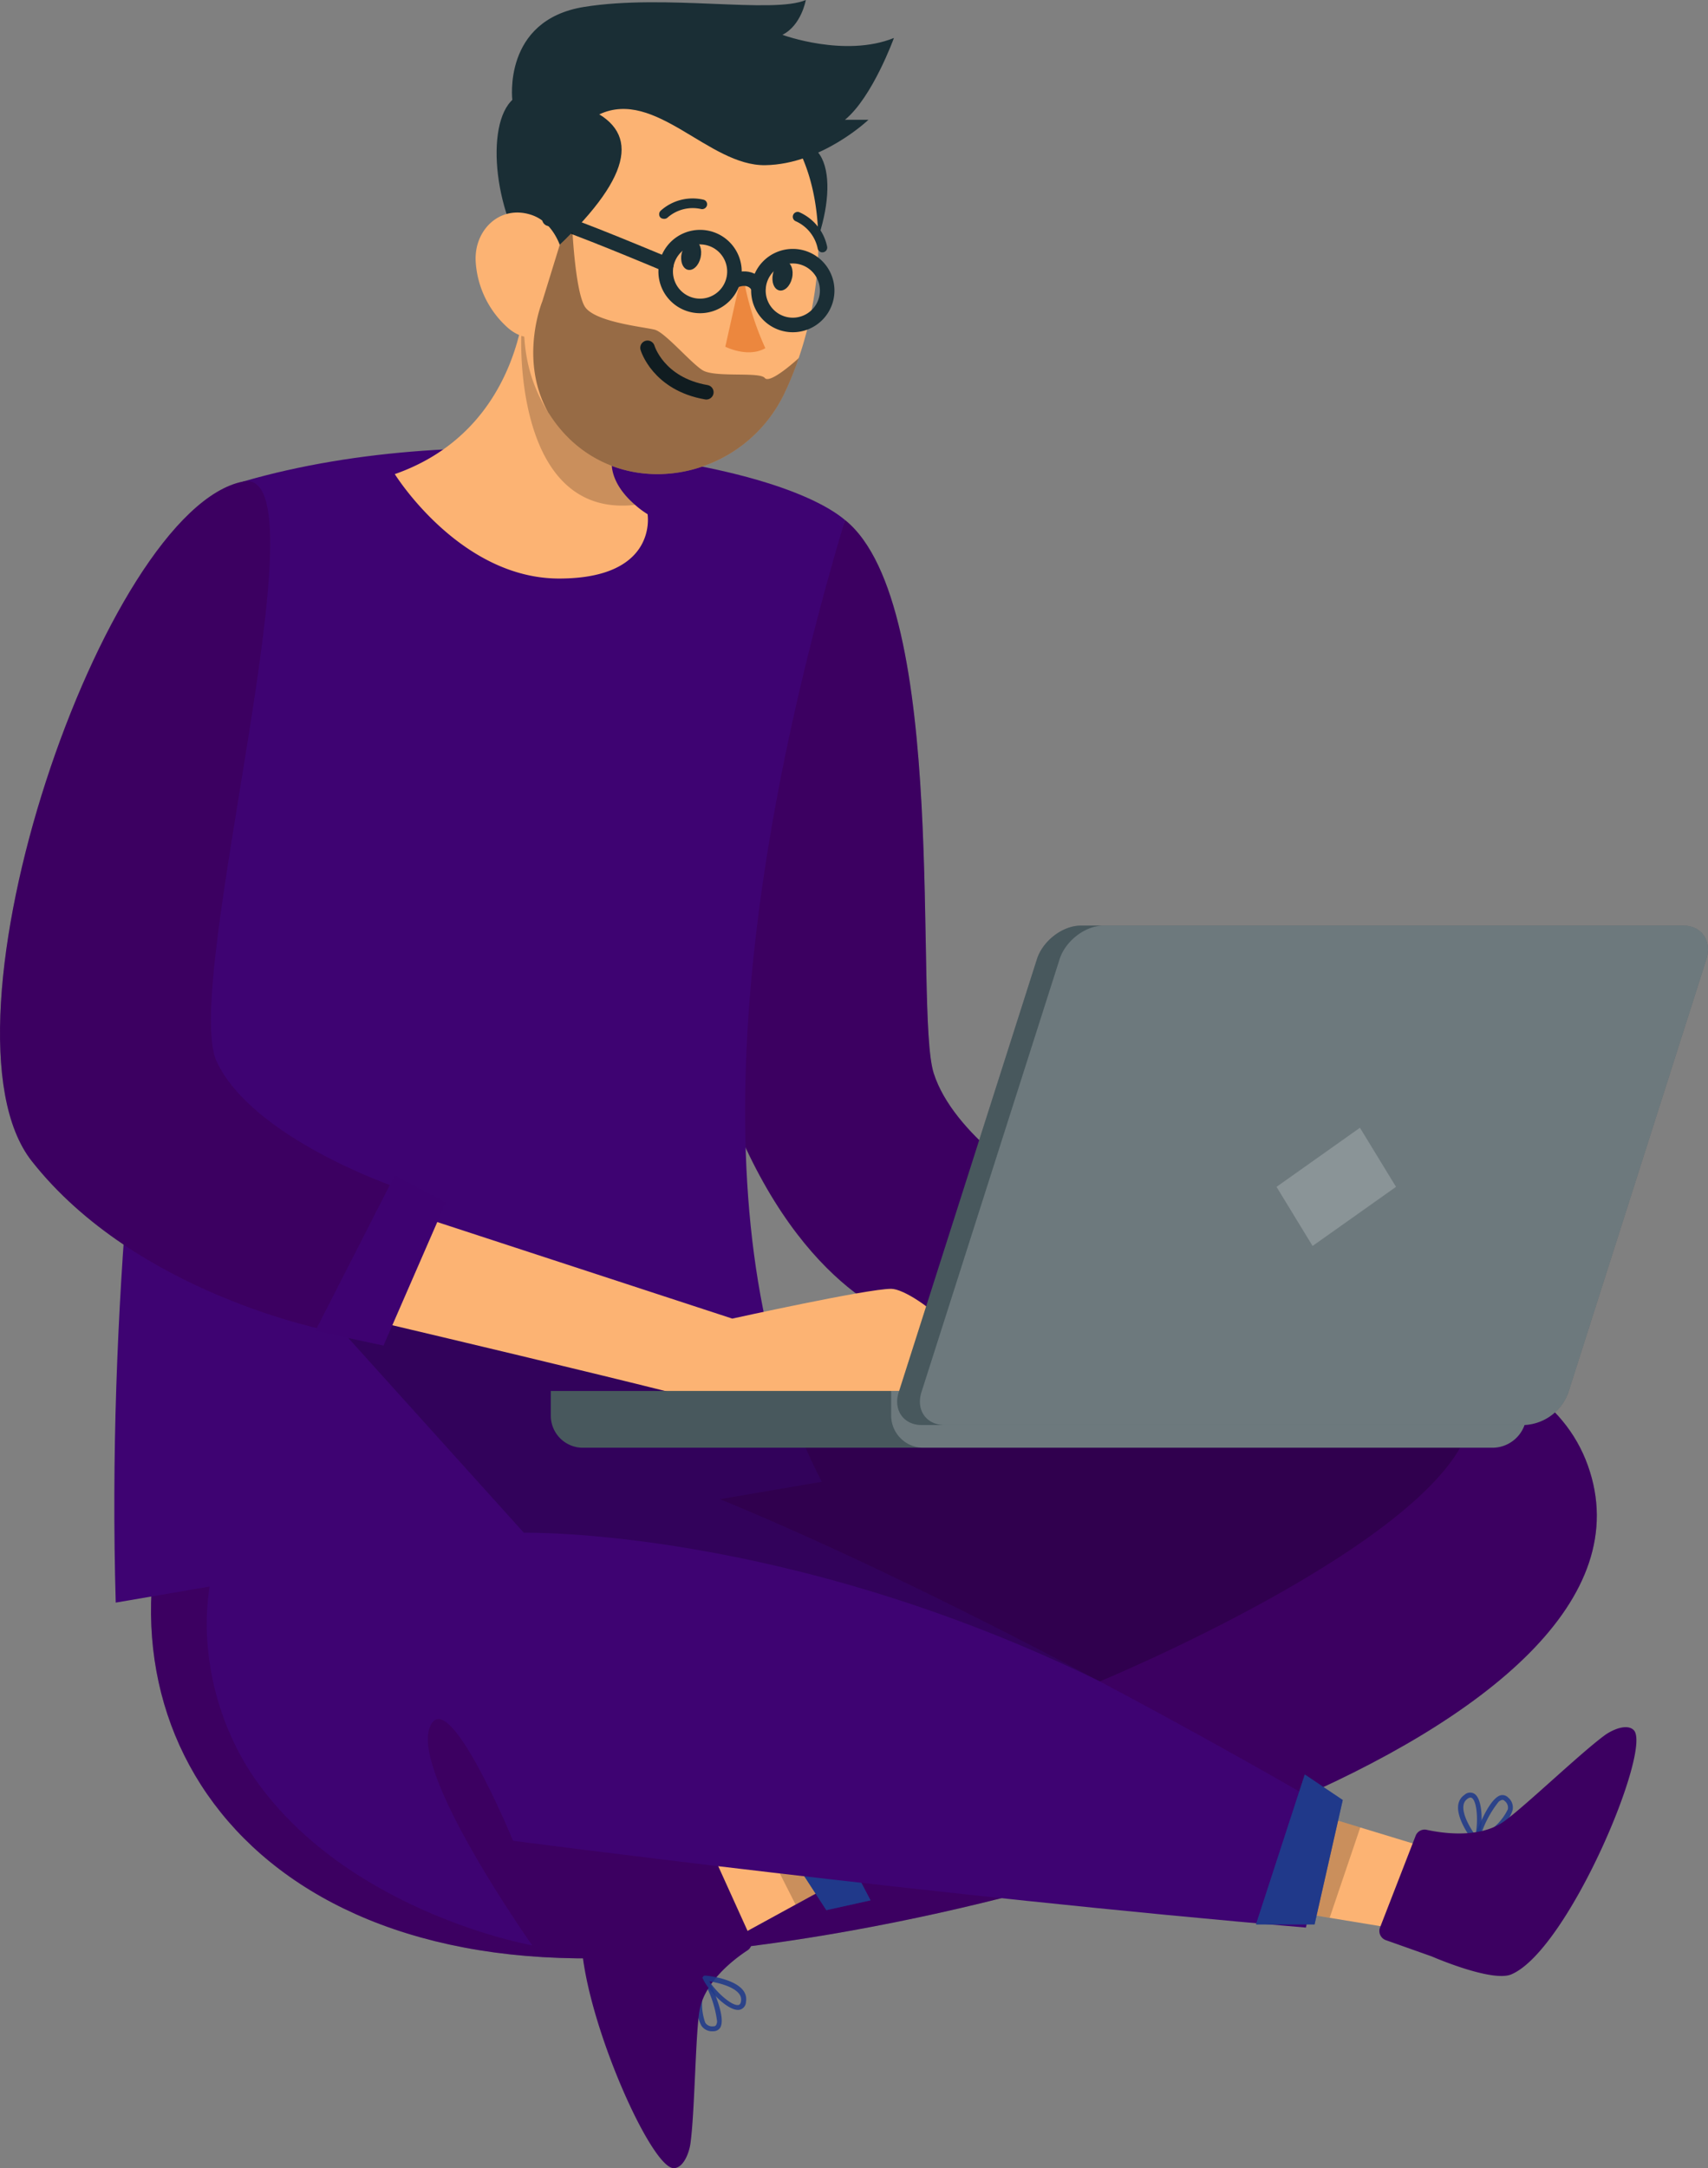 <svg xmlns="http://www.w3.org/2000/svg" width="362.687" height="460.211" viewBox="0 0 362.687 460.211">
  <rect x="0" y="0" width="362.687" height="460.211" fill="#808080" stroke="none"/>
  <g id="Grupo_81435" data-name="Grupo 81435" transform="translate(-195.5 -3609.79)">
    <g id="_Group_" data-name="&lt;Group&gt;" transform="translate(157.208 3152.843)">
      <g id="Grupo_55035" data-name="Grupo 55035" transform="translate(192.55 567.319)">
        <g id="Grupo_55034" data-name="Grupo 55034" transform="translate(0 0)">
          <path id="Trazado_103839" data-name="Trazado 103839" d="M418.539,711C440.99,729.046,433.16,815.17,437.376,828.42s22.284,24.132,22.284,24.132l-25.209,29.51s-21.078-3.653-37.082-37.982S418.539,711,418.539,711Z" transform="translate(-393.368 -711.003)" fill="#3c0061"/>
          <path id="Trazado_103840" data-name="Trazado 103840" d="M418.539,711C440.99,729.046,433.16,815.17,437.376,828.42s22.284,24.132,22.284,24.132l-25.209,29.51s-21.078-3.653-37.082-37.982S418.539,711,418.539,711Z" transform="translate(-393.368 -711.003)" fill="#3c0061" opacity="0.2" style="isolation: isolate"/>
        </g>
      </g>
      <g id="Grupo_55037" data-name="Grupo 55037" transform="translate(70.353 739.445)">
        <g id="Grupo_55036" data-name="Grupo 55036">
          <path id="Trazado_103841" data-name="Trazado 103841" d="M235.61,1124.18s161.337-45.025,181.6,11.6S291,1237.541,209.936,1240.3s-114.142-54.083-90.235-108.11Z" transform="translate(-112.093 -1107.208)" fill="#3c0061"/>
          <path id="Trazado_103842" data-name="Trazado 103842" d="M235.61,1124.18s161.337-45.025,181.6,11.6S291,1237.541,209.936,1240.3s-114.142-54.083-90.235-108.11Z" transform="translate(-112.093 -1107.208)" fill="#3c0061" opacity="0.2" style="isolation: isolate"/>
        </g>
      </g>
      <path id="Trazado_103843" data-name="Trazado 103843" d="M759.384,1344.08a.526.526,0,0,1-.6-.03.414.414,0,0,1-.141-.5c.264-.9,2.949-8.7,5.665-9.515a1.686,1.686,0,0,1,1.618.473,2.764,2.764,0,0,1,.963,2.614,7.214,7.214,0,0,1-2.541,3.662A29.48,29.48,0,0,1,759.384,1344.08Zm.7-1.5a11.6,11.6,0,0,0,5.776-5.566,1.767,1.767,0,0,0-.687-1.785.58.58,0,0,0-.637-.187,1.832,1.832,0,0,0-.625.364A22.581,22.581,0,0,0,760.08,1342.584Z" transform="translate(-407.387 -496.019)" fill="#203a8a" opacity="0.87" style="isolation: isolate"/>
      <path id="Trazado_103844" data-name="Trazado 103844" d="M754.908,1343.5a.441.441,0,0,1-.5-.148c-.253-.218-4-4.942-3.38-8.13a3.013,3.013,0,0,1,1.292-1.955,1.741,1.741,0,0,1,2.161-.2c1.958,1.38,1.719,7.7.758,10.1l-.07.239A.5.5,0,0,1,754.908,1343.5Zm-2.127-9.262a1.992,1.992,0,0,0-.649,1.135c-.388,2.017,1.49,5.043,2.506,6.492.617-2.7.418-7.135-.731-7.932-.125-.065-.359-.25-.939.157l-.187.147Z" transform="translate(-403.056 -495.339)" fill="#203a8a" opacity="0.87" style="isolation: isolate"/>
      <path id="Trazado_103845" data-name="Trazado 103845" d="M380.3,1422.663a.525.525,0,0,1,.439-.4.414.414,0,0,1,.457.25c.46.82,4.151,8.193,2.834,10.7a1.687,1.687,0,0,1-1.471.825,2.763,2.763,0,0,1-2.541-1.142,7.211,7.211,0,0,1-.839-4.377A29.5,29.5,0,0,1,380.3,1422.663Zm.581,1.544a11.6,11.6,0,0,0-.065,8.021,1.767,1.767,0,0,0,1.756.758.58.58,0,0,0,.579-.324,1.836,1.836,0,0,0,.177-.7A22.58,22.58,0,0,0,380.885,1424.207Z" transform="translate(-192.764 -545.94)" fill="#203a8a" opacity="0.87" style="isolation: isolate"/>
      <path id="Trazado_103846" data-name="Trazado 103846" d="M416.789,1297.744l-28.55,20.935-13.713,10.051,8.957,15.62,13.914-7.61,33.988-18.587Z" transform="translate(-190.162 -475.523)" fill="#fcb373"/>
      <path id="Trazado_103847" data-name="Trazado 103847" d="M358.416,1377.641l-8.613-19.01a2.063,2.063,0,0,0-2.787-1l-9.287,4.549s-12.931,5.228-14.555,9.429c-4.745,12.277,13.23,54.813,18.84,54.822,2.053,0,3.272-3.179,3.558-5.207.909-6.442,1.063-22.638,1.888-28,.964-6.272,7.3-11.1,10.229-13.019A2.043,2.043,0,0,0,358.416,1377.641Z" transform="translate(-160.672 -509.273)" fill="#3c0061"/>
      <path id="Trazado_103848" data-name="Trazado 103848" d="M381.758,1422.457a.442.442,0,0,1,.458-.257c.333-.028,6.327.6,8.173,3.275a3.014,3.014,0,0,1,.492,2.29,1.742,1.742,0,0,1-1.368,1.686c-2.355.434-6.706-4.161-7.746-6.524l-.122-.217A.493.493,0,0,1,381.758,1422.457Zm8.1,4.961a1.99,1.99,0,0,0-.357-1.257c-1.169-1.689-4.645-2.465-6.392-2.754,1.5,2.33,4.8,5.291,6.178,5.028.134-.043.429-.082.544-.781l.026-.236Z" transform="translate(-194.188 -545.909)" fill="#203a8a" opacity="0.87" style="isolation: isolate"/>
      <path id="Trazado_103849" data-name="Trazado 103849" d="M434.641,1297.744l-28.55,20.935,9.158,18.061,33.988-18.587Z" transform="translate(-208.013 -475.523)" opacity="0.2" style="isolation: isolate"/>
      <g id="Grupo_55039" data-name="Grupo 55039" transform="translate(198.84 830.53)">
        <g id="Grupo_55038" data-name="Grupo 55038" transform="translate(0 0)">
          <path id="Trazado_103850" data-name="Trazado 103850" d="M422.762,1348.736l9.39-2.086-15.6-29.78-8.7,8.885Z" transform="translate(-407.845 -1316.87)" fill="#203a8a"/>
          <path id="Trazado_103851" data-name="Trazado 103851" d="M422.762,1348.736l9.39-2.086-15.6-29.78-8.7,8.885Z" transform="translate(-407.845 -1316.87)" fill="#203a8a" opacity="0.6" style="isolation: isolate"/>
        </g>
      </g>
      <path id="Trazado_103852" data-name="Trazado 103852" d="M607.8,1348.561l34.933,5.749,16.776,2.764,4.892-17.329-15.173-4.615-37.061-11.276Z" transform="translate(-322.095 -490.29)" fill="#fcb373"/>
      <path id="Trazado_103853" data-name="Trazado 103853" d="M720.2,1323.879l-7.555,19.454a2.064,2.064,0,0,0,1.235,2.692l9.748,3.452s12.783,5.579,16.921,3.8c12.091-5.2,29.9-47.806,25.984-51.82-1.435-1.469-4.561-.113-6.21,1.1-5.238,3.858-16.917,15.08-21.327,18.244-5.155,3.7-13.038,2.548-16.459,1.8A2.043,2.043,0,0,0,720.2,1323.879Z" transform="translate(-381.308 -477.261)" fill="#3c0061"/>
      <path id="Trazado_103854" data-name="Trazado 103854" d="M607.8,1348.561l34.933,5.749,6.5-19.18-37.061-11.276Z" transform="translate(-322.095 -490.29)" opacity="0.2" style="isolation: isolate"/>
      <path id="Trazado_103855" data-name="Trazado 103855" d="M378.276,1232.876s-145.219-85.654-194.363-83.375-53.441,51.193-33.165,78.31,57.717,33.722,57.717,33.722-25.491-36.027-21.806-46.16,17.734,23.952,17.734,23.952,89.976,11.783,168.356,18.425Z" transform="translate(-57.154 -391.657)" fill="#3e0372"/>
      <g id="Grupo_55041" data-name="Grupo 55041" transform="translate(305 833.601)">
        <g id="Grupo_55040" data-name="Grupo 55040" transform="translate(0 0)">
          <path id="Trazado_103856" data-name="Trazado 103856" d="M670.626,1329.356l-8.061-5.417-10.357,31.817h12.437Z" transform="translate(-652.208 -1323.939)" fill="#203a8a"/>
          <path id="Trazado_103857" data-name="Trazado 103857" d="M670.626,1329.356l-8.061-5.417-10.357,31.817h12.437Z" transform="translate(-652.208 -1323.939)" fill="#203a8a" opacity="0.6" style="isolation: isolate"/>
        </g>
      </g>
      <path id="Trazado_103858" data-name="Trazado 103858" d="M244.4,895.25c-26.266-50.591-17.909-127.554,4.927-204.145-15.894-13.278-79.341-22.243-127.779-8.166,0,0-30.7,113.742-27.073,237.963Z" transform="translate(-31.608 -123.787)" fill="#3e0372"/>
      <path id="Trazado_103859" data-name="Trazado 103859" d="M266.149,660.047c-21.128,0-34.884-22.164-34.884-22.164,27.7-9.708,27.8-38.955,27.8-38.955l10.672,10.431,15.2,14.888c-12.648,8.962-6.673,16.719-2.651,20.164a18.507,18.507,0,0,0,2.651,1.975S287.277,660.047,266.149,660.047Z" transform="translate(-109.138 -80.3)" fill="#fcb373"/>
      <path id="Trazado_103860" data-name="Trazado 103860" d="M317.225,656.888c-25.922,2.915-24.163-35.9-24.163-35.9a66.021,66.021,0,0,1,11.612.843l15.2,14.888C307.228,645.685,313.2,653.443,317.225,656.888Z" transform="translate(-144.074 -92.775)" opacity="0.2" style="isolation: isolate"/>
      <g id="Grupo_55042" data-name="Grupo 55042" transform="translate(139.283 456.947)">
        <path id="Trazado_103861" data-name="Trazado 103861" d="M387.516,526.8c-9.821,4.066-7.942,14.783,8.346,34.3,10.029-8.634,15.458-28.29,10.2-34.6S396.069,523.287,387.516,526.8Z" transform="translate(-333.4 -494.226)" fill="#1a2e35"/>
        <path id="Trazado_103862" data-name="Trazado 103862" d="M352.711,553.722a.185.185,0,0,1-.024.073,68.582,68.582,0,0,1-3.132,7.661c-9.685,19.73-37.534,23.561-49.868,4.047-.048-.073-.1-.12-.145-.193-8.143-13.13-5.083-25.392-1.686-46.64a29.383,29.383,0,0,1,45.869-19.707C359.89,510.19,358.926,535.582,352.711,553.722Z" transform="translate(-284.104 -477.706)" fill="#fcb373"/>
        <path id="Trazado_103863" data-name="Trazado 103863" d="M371.338,577.152c-.381,1.705.219,3.293,1.333,3.537s2.309-.921,2.69-2.626-.2-3.282-1.3-3.549S371.831,575.5,371.338,577.152Z" transform="translate(-327.576 -523.418)" fill="#1a2e35"/>
        <path id="Trazado_103864" data-name="Trazado 103864" d="M415.951,587.226c-.381,1.705.219,3.293,1.334,3.536s2.331-.911,2.723-2.638-.219-3.292-1.334-3.536S416.332,585.521,415.951,587.226Z" transform="translate(-352.807 -529.118)" fill="#1a2e35"/>
        <path id="Trazado_103865" data-name="Trazado 103865" d="M396.413,589.286A62.4,62.4,0,0,0,401.3,605.7c-3.712,2.124-8.5-.313-8.5-.313Z" transform="translate(-339.776 -531.793)" fill="#ec873e"/>
        <path id="Trazado_103866" data-name="Trazado 103866" d="M361.338,558.214a1.012,1.012,0,0,1-.606-.281,1.04,1.04,0,0,1,.1-1.453,10.146,10.146,0,0,1,9.088-2.306.99.99,0,0,1,.711,1.206c-.006.023-.013.047-.02.069a1.064,1.064,0,0,1-1.275.691h0a8.091,8.091,0,0,0-7.151,1.895A1.064,1.064,0,0,1,361.338,558.214Z" transform="translate(-321.502 -511.781)" fill="#1a2e35"/>
        <path id="Trazado_103867" data-name="Trazado 103867" d="M431.873,569.058a1.064,1.064,0,0,1-.787-.774,8.167,8.167,0,0,0-4.622-5.8,1.032,1.032,0,0,1,.684-1.947,10.245,10.245,0,0,1,5.928,7.275,1.015,1.015,0,0,1-.746,1.226l-.015,0A1.183,1.183,0,0,1,431.873,569.058Z" transform="translate(-358.437 -515.506)" fill="#1a2e35"/>
        <path id="Trazado_103868" data-name="Trazado 103868" d="M302.836,505.177c9.043,5.555,5.473,15.846-13.706,32.512-8.537-10.12-10.777-30.413-4.559-35.768S294.932,500.341,302.836,505.177Z" transform="translate(-276.565 -480.904)" fill="#1a2e35"/>
        <path id="Trazado_103869" data-name="Trazado 103869" d="M270.773,571.17a20.466,20.466,0,0,0,6.816,14.069c5.4,4.711,11.167.621,12.253-6.076.972-6.04-.678-15.778-7.329-17.905S270.41,564.539,270.773,571.17Z" transform="translate(-270.756 -515.675)" fill="#fcb373"/>
        <path id="Trazado_103870" data-name="Trazado 103870" d="M354.795,626.883s2.227,7.657,12.484,9.431" transform="translate(-318.285 -553.056)" fill="none" stroke="#1a2e35" stroke-linecap="round" stroke-linejoin="round" stroke-width="3.09"/>
        <path id="Trazado_103871" data-name="Trazado 103871" d="M378.263,580.108a7.3,7.3,0,1,1-7.3-7.3A7.3,7.3,0,0,1,378.263,580.108Z" transform="translate(-323.298 -522.472)" fill="none" stroke="#1a2e35" stroke-linecap="round" stroke-linejoin="round" stroke-width="3.09"/>
        <path id="Trazado_103872" data-name="Trazado 103872" d="M423.586,589.411a7.3,7.3,0,1,1-7.3-7.3A7.3,7.3,0,0,1,423.586,589.411Z" transform="translate(-348.931 -527.734)" fill="none" stroke="#1a2e35" stroke-linecap="round" stroke-linejoin="round" stroke-width="3.09"/>
        <path id="Trazado_103873" data-name="Trazado 103873" d="M397.274,593.554s3.4-1.656,5.086,1.355" transform="translate(-342.31 -533.95)" fill="none" stroke="#1a2e35" stroke-linecap="round" stroke-linejoin="round" stroke-width="3.09"/>
        <path id="Trazado_103874" data-name="Trazado 103874" d="M331.667,573.567s-20.936-8.812-24.847-9.686" transform="translate(-291.152 -517.425)" fill="none" stroke="#1a2e35" stroke-linecap="round" stroke-linejoin="round" stroke-width="3.09"/>
        <path id="Trazado_103875" data-name="Trazado 103875" d="M288.612,478.247s-2.17-17.013,15.192-19.824,40.1,1.535,47.124-1.476c0,0-.941,5.385-4.975,7.393,0,0,13.244,4.883,23.683.667,0,0-4.537,12.547-10.393,17.365h4.985s-9.881,9.435-21.9,9.636-23.341-16.359-35.248-10.789S288.612,478.247,288.612,478.247Z" transform="translate(-280.805 -456.947)" fill="#1a2e35"/>
        <path id="Trazado_103876" data-name="Trazado 103876" d="M355.3,597.111a.186.186,0,0,1-.024.073,68.571,68.571,0,0,1-3.132,7.661c-9.685,19.73-37.534,23.561-49.868,4.047-.048-.073-.1-.12-.145-.193-6.36-11.3-1.277-23.633-1.277-23.633l3.71-12.021,2.7-2.674s.626,12.214,2.529,15.659,12.744,4.457,14.96,5.059c2.193.6,7.468,6.866,10.071,8.552,2.577,1.686,12.142.289,13.273,1.686S355.3,597.111,355.3,597.111Z" transform="translate(-286.688 -521.095)" opacity="0.4" style="isolation: isolate"/>
      </g>
      <path id="Trazado_103877" data-name="Trazado 103877" d="M179.354,1078.32l49.956,55.393s55.234-1.229,122.3,31.55c0,0,71.965-29.727,78.576-54.42s-151.069-7.227-151.069-7.227Z" transform="translate(-79.78 -351.425)" opacity="0.2" style="isolation: isolate"/>
      <path id="Trazado_103878" data-name="Trazado 103878" d="M199.312,1040.89l80.1,26.2s28.608-6.324,33.727-6.324,24.882,16.072,13.7,21.682-41.705,6.324-45.018,4.517-92.148-22.6-92.148-22.6Z" transform="translate(-85.617 -330.256)" fill="#fcb373"/>
      <g id="Grupo_55044" data-name="Grupo 55044" transform="translate(38.292 559.071)">
        <g id="Grupo_55043" data-name="Grupo 55043" transform="translate(0 0)">
          <path id="Trazado_103879" data-name="Trazado 103879" d="M89.942,692.1c18.125-3.516-13.319,106.913-5.624,123.174s37.809,26.541,37.809,26.541l-13.852,30.577s-40.954-7.732-63.239-36.038S60.364,697.838,89.942,692.1Z" transform="translate(-38.292 -692.018)" fill="#3c0061"/>
          <path id="Trazado_103880" data-name="Trazado 103880" d="M89.942,692.1c18.125-3.516-13.319,106.913-5.624,123.174s37.809,26.541,37.809,26.541l-13.852,30.577s-40.954-7.732-63.239-36.038S60.364,697.838,89.942,692.1Z" transform="translate(-38.292 -692.018)" fill="#3c0061" opacity="0.2" style="isolation: isolate"/>
        </g>
      </g>
      <g id="Grupo_55046" data-name="Grupo 55046" transform="translate(105.263 706.418)">
        <g id="Grupo_55045" data-name="Grupo 55045" transform="translate(0)">
          <path id="Trazado_103881" data-name="Trazado 103881" d="M209.312,1031.185l-16.864,33.027,14.455,3.109,13.25-30.415Z" transform="translate(-192.448 -1031.185)" fill="#3e0372"/>
          <path id="Trazado_103882" data-name="Trazado 103882" d="M209.312,1031.185l-16.864,33.027,14.455,3.109,13.25-30.415Z" transform="translate(-192.448 -1031.185)" fill="#3e0372" opacity="0.2" style="isolation: isolate"/>
        </g>
      </g>
      <g id="Grupo_55049" data-name="Grupo 55049" transform="translate(155.252 653.418)">
        <g id="Grupo_55047" data-name="Grupo 55047" transform="translate(0 98.772)">
          <path id="Trazado_103883" data-name="Trazado 103883" d="M307.513,1136.546v5.252a6.817,6.817,0,0,0,6.512,6.794H507.692a7.257,7.257,0,0,0,7-6.794v-5.252Z" transform="translate(-307.513 -1136.546)" fill="#1a2e35"/>
          <path id="Trazado_103884" data-name="Trazado 103884" d="M307.513,1136.546v5.252a6.817,6.817,0,0,0,6.512,6.794H507.692a7.257,7.257,0,0,0,7-6.794v-5.252Z" transform="translate(-307.513 -1136.546)" fill="#fff" opacity="0.2" style="isolation: isolate"/>
          <path id="Trazado_103885" data-name="Trazado 103885" d="M473.872,1136.546v5.252a6.855,6.855,0,0,0,6.536,6.794h121.37a7.257,7.257,0,0,0,7-6.794v-5.252Z" transform="translate(-401.599 -1136.546)" fill="#fff" opacity="0.2" style="isolation: isolate"/>
        </g>
        <g id="Grupo_55048" data-name="Grupo 55048" transform="translate(73.564 0)">
          <path id="Trazado_103886" data-name="Trazado 103886" d="M482.089,1015.189H610.036a10.432,10.432,0,0,0,9.3-6.866l29.342-92.04c1.2-3.782-.987-7.094-4.914-7.094H515.816c-3.926,0-8.094,3.312-9.3,7.094l-29.343,91.925C475.97,1011.991,478.163,1015.189,482.089,1015.189Z" transform="translate(-476.844 -909.189)" fill="#1a2e35"/>
          <path id="Trazado_103887" data-name="Trazado 103887" d="M482.089,1015.189H610.036a10.432,10.432,0,0,0,9.3-6.866l29.342-92.04c1.2-3.782-.987-7.094-4.914-7.094H515.816c-3.926,0-8.094,3.312-9.3,7.094l-29.343,91.925C475.97,1011.991,478.163,1015.189,482.089,1015.189Z" transform="translate(-476.844 -909.189)" fill="#fff" opacity="0.2" style="isolation: isolate"/>
          <path id="Trazado_103888" data-name="Trazado 103888" d="M493.179,1015.189H616.309a10.432,10.432,0,0,0,9.3-6.866l29.342-92.04c1.2-3.782-.988-7.094-4.914-7.094H526.907c-3.926,0-8.094,3.312-9.3,7.094l-29.343,91.925C487.06,1011.991,489.253,1015.189,493.179,1015.189Z" transform="translate(-483.117 -909.189)" fill="#fff" opacity="0.2" style="isolation: isolate"/>
        </g>
        <path id="Trazado_103889" data-name="Trazado 103889" d="M679.949,1007.949l-17.715,12.545,7.659,12.545,17.715-12.545Z" transform="translate(-508.13 -965.044)" fill="#fff" opacity="0.2" style="isolation: isolate"/>
      </g>
    </g>
  </g>
</svg>
